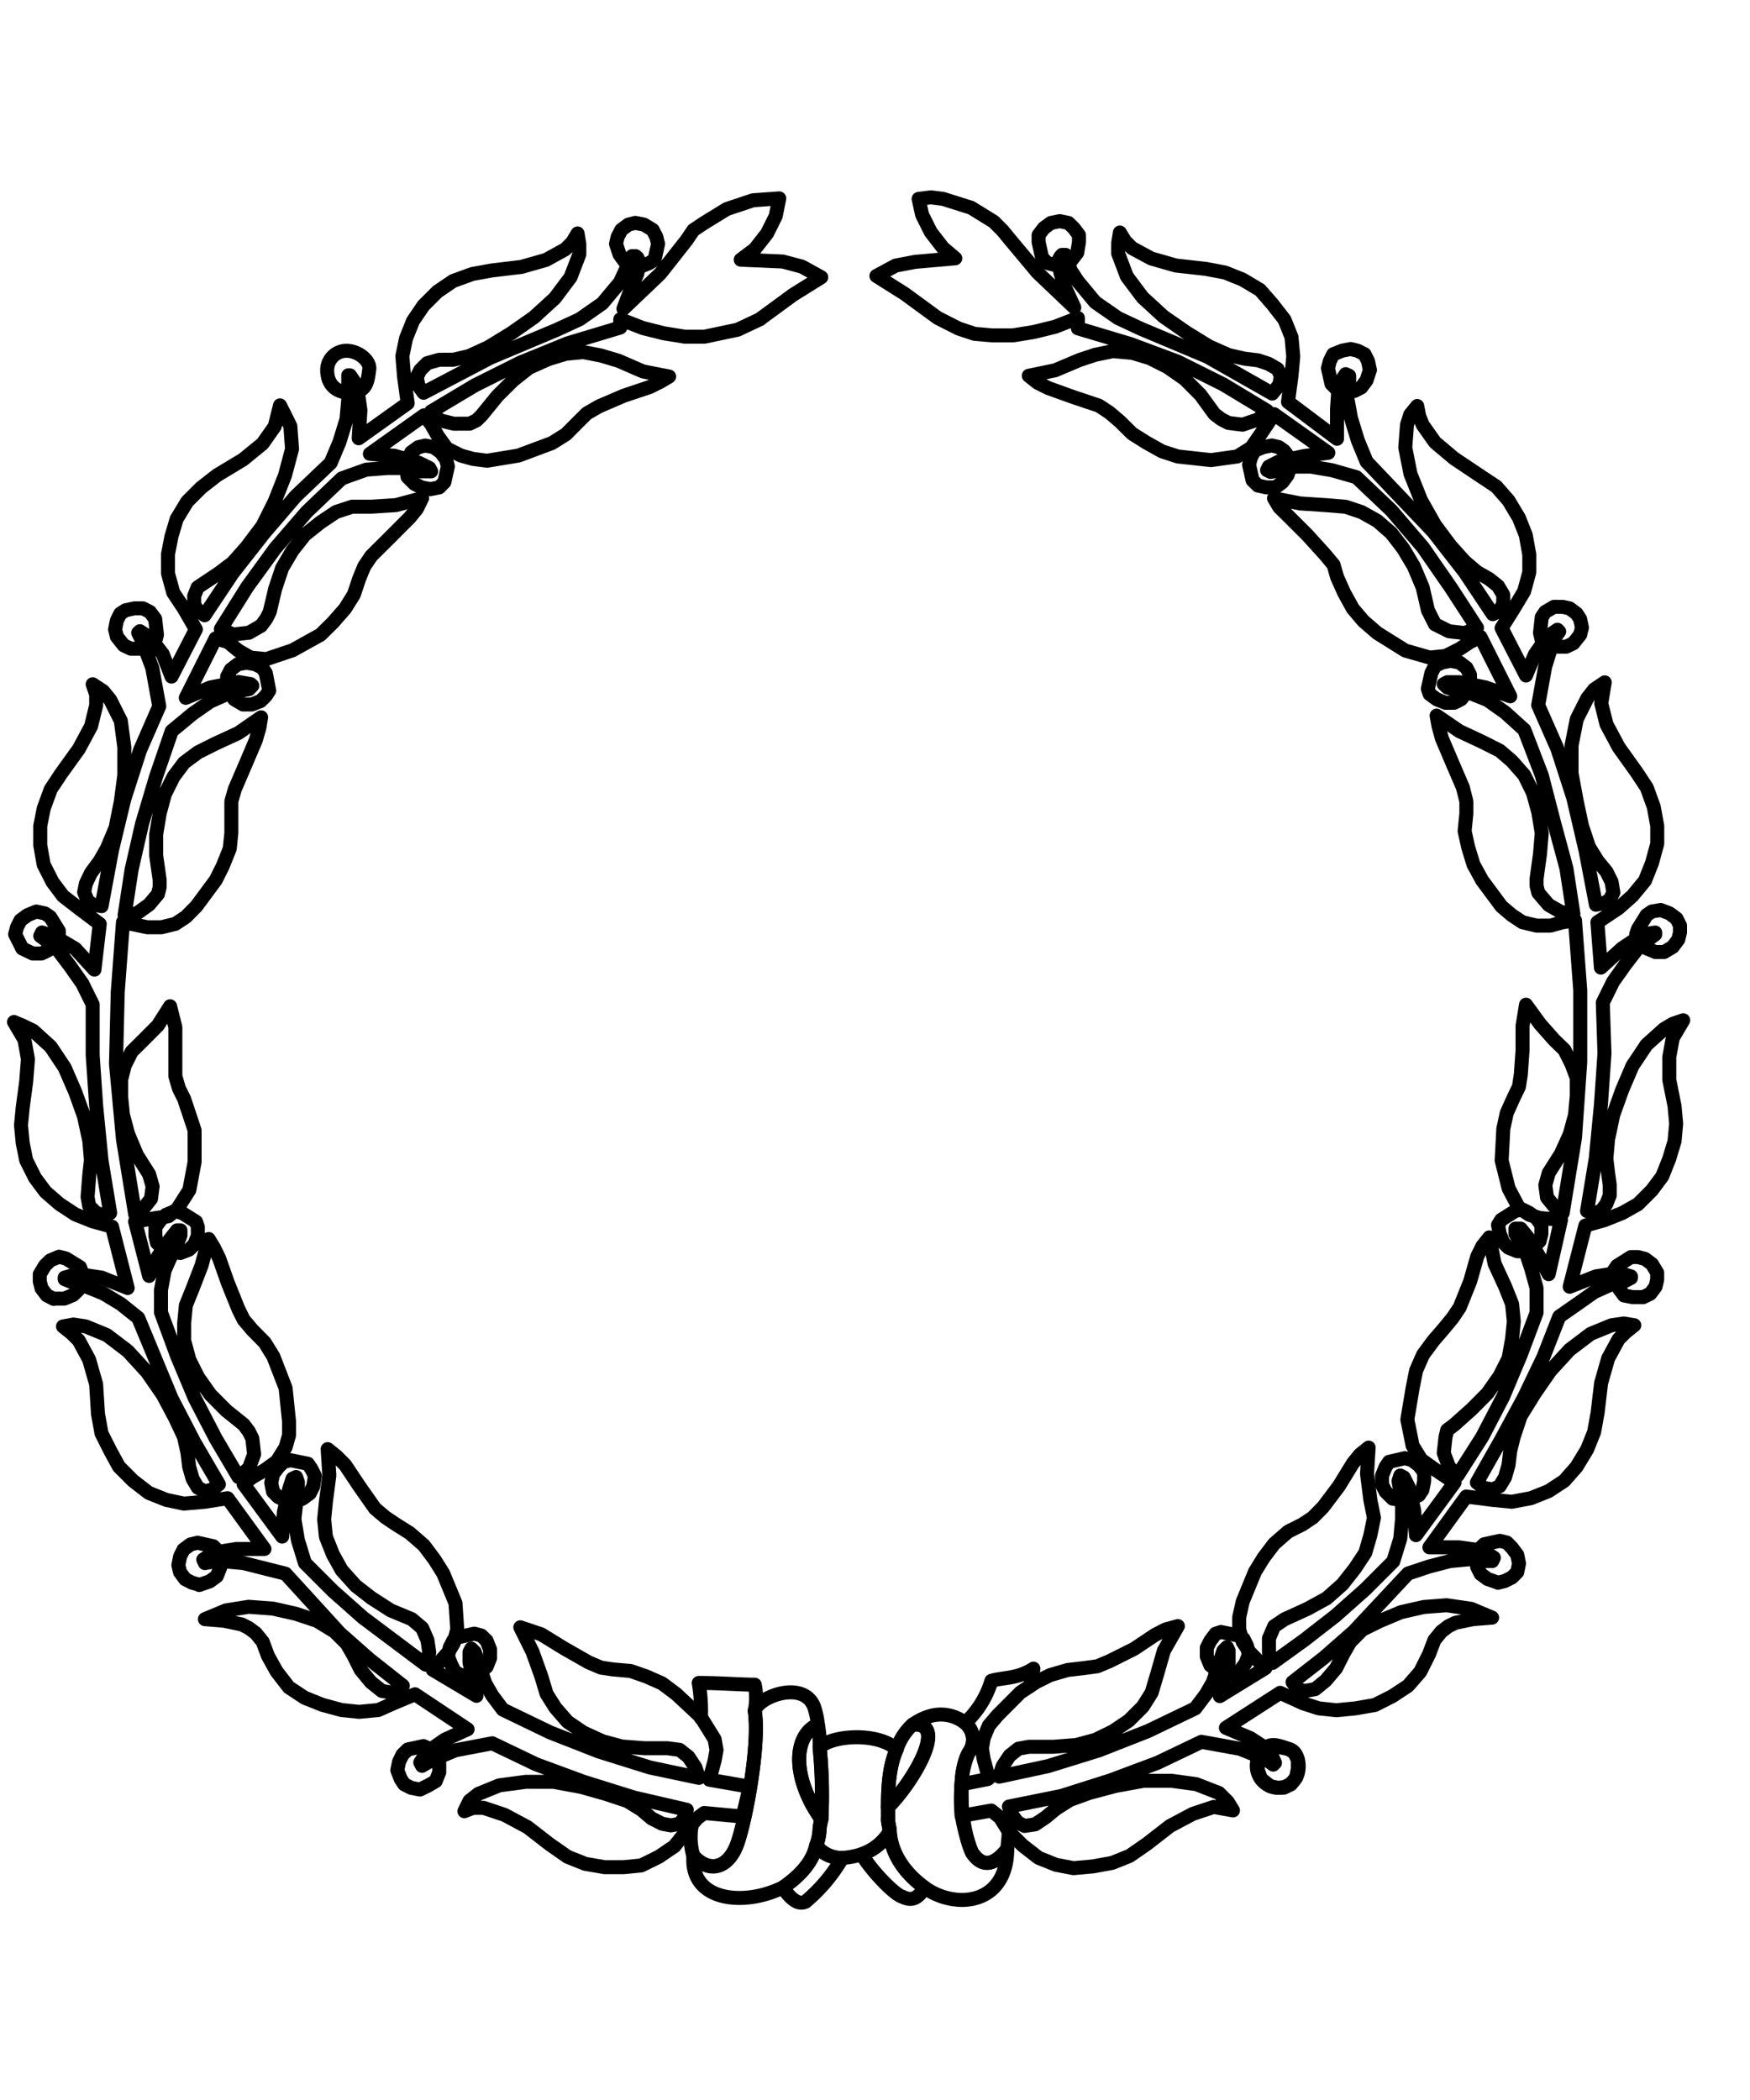 <svg xmlns="http://www.w3.org/2000/svg" width="250" height="300" viewBox="0 0 250 300"><title>flag-new-hampshire-icon-laurel</title><path d="M126.85,258.15v0Zm0,1.75c0,.52.24,1.26.24,1.78C127.09,261.16,126.85,260.42,126.85,259.9Z" fill="none" stroke="#000" stroke-linecap="round" stroke-linejoin="round" stroke-width="2"/><path d="M58,66.63l.24-1,.5-1,1-.74,1-.24,1.25.24,1,.74.74,1,.25,1-.5,2.25-.74.75-1.26.25-1.26-.25-1-.5-1-1L58,66.63" fill="none" stroke="#000" stroke-linecap="round" stroke-linejoin="round" stroke-width="2"/><path d="M46.74,52.84a2.76,2.76,0,0,1,2.75-2.73c1.75,0,3.5,1.5,3.25,2.73-.25,2-.5,3-2.51,3.3C48.49,56.14,46.74,55.36,46.74,52.84Z" fill="none" stroke="#000" stroke-linecap="round" stroke-linejoin="round" stroke-width="2"/><path d="M32.72,98.66l-.27-1v-1l.52-1,1-.77,1.26-.22,1.24.22,1,.51.5.75.49,2.51-.49.75-.75.74-1.24.49H34.71l-1.25-.75-.74-1.26" fill="none" stroke="#000" stroke-linecap="round" stroke-linejoin="round" stroke-width="2"/><path d="M16.69,90.92l-.25-1,.25-1.26.5-1,.75-.48,1.24-.27h1.24l1,.51.75,1,.25,2.26-.25,1-1,.73-1.26.26H18.68l-1-.48-1-1.26" fill="none" stroke="#000" stroke-linecap="round" stroke-linejoin="round" stroke-width="2"/><path d="M3.17,135.48l-.5-1-.51-1,.26-1,.5-1,1-.74,1.26-.52,1.24.27.75.51,1.24,2v.73L7.91,135l-1,.74-1,.48H4.68l-1.51-.73" fill="none" stroke="#000" stroke-linecap="round" stroke-linejoin="round" stroke-width="2"/><path d="M24.2,178.79l-1-.5-.77-.73-.23-1v-1.26l.73-1,.76-.74L25,173l1,.27,2,1.26.26.73v1.26l-.5,1.26-.76.74-1.24.48-1.51-.24" fill="none" stroke="#000" stroke-linecap="round" stroke-linejoin="round" stroke-width="2"/><path d="M7.68,185.56l-1-.52-.75-1-.25-1v-1l.75-1.25.76-.74,1.24-.52,1,.26,2,1.23.27.75V183l-.5,1.26-.76.74-1.26.52H7.68" fill="none" stroke="#000" stroke-linecap="round" stroke-linejoin="round" stroke-width="2"/><path d="M42,214.6l-1.26-.27-1-.48L39,213.1l-.25-1.25.25-1.26.76-1,.74-.74,1-.25,2.49.51.5.74.5,1-.24,1.49-.5,1-1,.74L42,214.6" fill="none" stroke="#000" stroke-linecap="round" stroke-linejoin="round" stroke-width="2"/><path d="M61,255.15l-1,.5-1.25-.24-1-.51-.5-.75-.49-1.26.25-1.22.49-1,.76-.75,2.24-.48,1,.48.74.75.51,1.26v1.26l-.51,1.26-1.25.73" fill="none" stroke="#000" stroke-linecap="round" stroke-linejoin="round" stroke-width="2"/><path d="M88,34.84l.24-1,.52-1,1-.75,1-.25,1.24.25,1.24.75.52,1,.25,1-.5,2.26-.76.48-1.25.51-1.26-.25-1-.48-.73-1L88,34.84" fill="none" stroke="#000" stroke-linecap="round" stroke-linejoin="round" stroke-width="2"/><path d="M68.26,239.12l-1,.25H66l-1-.51-.52-1L64,236.64l.24-1.26.5-1,.76-.49,2.26-.51,1,.27.75.73.5,1.26v1.23l-.5,1.25-1.26,1" fill="none" stroke="#000" stroke-linecap="round" stroke-linejoin="round" stroke-width="2"/><path d="M184.43,66.39l-.25-1-.76-1-.73-.51-1-.24-1.24.24-1.25.51-.51,1-.25,1,.5,2.23.76.74,1.24.27h1.26l1-.75.73-1,.51-1.48" fill="none" stroke="#000" stroke-linecap="round" stroke-linejoin="round" stroke-width="2"/><path d="M195.69,52.84l-.25-1.23-.5-1-1-.51-1-.24-1.22.24-1.26.51-.5,1-.25,1,.5,2.23.76.77,1.23.25h1.26l1-.51.75-1,.5-1.52" fill="none" stroke="#000" stroke-linecap="round" stroke-linejoin="round" stroke-width="2"/><path d="M209.71,98.66,210,97.4v-1l-.51-1-1-.76-1.26-.24-1.24.24-1,.51-.51,1-.5,2.25.25.75,1,.74,1.26.51h1.24l1-.51,1-1.26" fill="none" stroke="#000" stroke-linecap="round" stroke-linejoin="round" stroke-width="2"/><path d="M225.73,90.66l.26-1-.26-1.23-.5-.77-1-.75-1-.22H222l-1.25.73-.5.75L220,90.41l.24,1,1,.75,1.26.22h1.26l1-.48,1-1.26" fill="none" stroke="#000" stroke-linecap="round" stroke-linejoin="round" stroke-width="2"/><path d="M239,135.22l.75-1,.25-1v-1l-.5-1-1-.74-1.26-.48-1.25.21-.76.52-1.24,2-.25.75.75,1.26.74.74,1.26.52h1.25l1.25-.75" fill="none" stroke="#000" stroke-linecap="round" stroke-linejoin="round" stroke-width="2"/><path d="M218.22,178.79l1-.75.73-.75.25-1V175l-.74-1-1-.73-1-.5-1,.23-2,1.26L214,175l.25,1.26.5,1.26.76.73,1.25.5h1.49" fill="none" stroke="#000" stroke-linecap="round" stroke-linejoin="round" stroke-width="2"/><path d="M214,226.11l1-.26,1-.51.75-.75.25-1.24-.25-1.23-.75-1-.73-.75-1-.25-2.25.49-.75.74-.25,1v1.49l.5,1,1,.74,1.49.51" fill="none" stroke="#000" stroke-linecap="round" stroke-linejoin="round" stroke-width="2"/><path d="M174.16,238.86l1,.26h1l1-.49.75-1,.49-1.23-.25-1.26-.49-1-.74-.48-2.51-.52-.75.25-.75,1-.51,1v1.26l.51,1.25,1.25,1" fill="none" stroke="#000" stroke-linecap="round" stroke-linejoin="round" stroke-width="2"/><path d="M181.42,255.15l1,.23h1l1-.48.74-1,.25-1.24v-1.26l-.5-1-.74-.52-2.52-.51-.73.25-.75.75-.49,1.26v1.25l.49,1.26,1.25,1" fill="none" stroke="#000" stroke-linecap="round" stroke-linejoin="round" stroke-width="2"/><path d="M154.14,34.58v-1l-.76-1-.75-.73-1.24-.26-1.26.26-1,.73-.76,1v1l.5,2.25.76.75,1,.26,1.26-.26,1.24-.48.76-1,.25-1.52" fill="none" stroke="#000" stroke-linecap="round" stroke-linejoin="round" stroke-width="2"/><path d="M130.36,246.38a8.3,8.3,0,0,0-2.26,3.51c-1,2.26-1.25,5-1.25,8.26C130.36,254.64,135.61,245.9,130.36,246.38Z" fill="none" stroke="#000" stroke-linecap="round" stroke-linejoin="round" stroke-width="2"/><path d="M98.81,260.79a9.39,9.39,0,0,0,.25,4.37c2.25,2.52,5,1.77,6.26-1.74s3.25-14.3,2.5-19a9.26,9.26,0,0,0,0-3.75c-2,0-5-.25-8-.25a24.13,24.13,0,0,1,.31,5" fill="none" stroke="#000" stroke-linecap="round" stroke-linejoin="round" stroke-width="2"/><path d="M116.59,263.67c-.52,2.48-2.52,4.49-4.76,6,1.24,1.74,2.24,2.47,3.25,2a23.37,23.37,0,0,0,5.25-6.25A4.56,4.56,0,0,1,116.59,263.67Z" fill="none" stroke="#000" stroke-linecap="round" stroke-linejoin="round" stroke-width="2"/><path d="M116.07,257.9c-3-5.49-2.23-10.26.77-11.52a12.09,12.09,0,0,0-.52-2.49c-1.49-4-8-1.49-8.5.49.75,4.74-1.26,15.52-2.5,19s-4,4.23-6.26,1.74c-.5,6.51,7.25,7.26,12.77,4.52,2.24-1.52,4.24-3.53,4.76-6a7.41,7.41,0,0,0,.49-2.51,11.56,11.56,0,0,1,.25-1.26A22.92,22.92,0,0,1,116.07,257.9Z" fill="none" stroke="#000" stroke-linecap="round" stroke-linejoin="round" stroke-width="2"/><path d="M117.08,249.63a13.83,13.83,0,0,0-.24-3.25c-3,1.26-3.77,6-.77,11.52a22.92,22.92,0,0,0,1.26,2A68.71,68.71,0,0,0,117.08,249.63Z" fill="none" stroke="#000" stroke-linecap="round" stroke-linejoin="round" stroke-width="2"/><path d="M147.16,240.86c.19-.83.35-1.66.47-2.48-2.26,1.48-4.51,1.26-6,1.74a13.38,13.38,0,0,1-3.74,6,3.12,3.12,0,0,1,.49,4.26c-2,3.51-.76,12,.5,14.27,1.51,2.25,3.25,1.77,5-.49a20,20,0,0,0,.22-2.51" fill="none" stroke="#000" stroke-linecap="round" stroke-linejoin="round" stroke-width="2"/><path d="M127.09,261.68a7.45,7.45,0,0,1-4,3.21c1.51,2.52,4.76,5.79,5.77,6.05,1.51.73,2.25.22,3.25-1.26C129.6,267.89,127.34,265.16,127.09,261.68Z" fill="none" stroke="#000" stroke-linecap="round" stroke-linejoin="round" stroke-width="2"/><path d="M126.85,259.9v-1.75c0-3.25.24-6,1.25-8.26-2.76-2.48-9.26-2-11-.26a68.71,68.71,0,0,1,.25,10.27,11.56,11.56,0,0,0-.25,1.26,7.41,7.41,0,0,1-.49,2.51,4.56,4.56,0,0,0,3.74,1.75,11.78,11.78,0,0,0,2.75-.53,7.45,7.45,0,0,0,4-3.21C127.09,261.16,126.85,260.42,126.85,259.9Z" fill="none" stroke="#000" stroke-linecap="round" stroke-linejoin="round" stroke-width="2"/><path d="M138.86,264.68a26.76,26.76,0,0,1-1.49-5.52,22.42,22.42,0,0,1,0-4.26,12.18,12.18,0,0,1,1-4.49,3.11,3.11,0,0,0-.49-4.26,5.57,5.57,0,0,0-5-1,8.05,8.05,0,0,0-2.49,1.23c5.25-.48,0,8.29-3.51,11.77v1.75c0,.52.24,1.26.24,1.78.25,3.48,2.51,6.21,5,8a9.33,9.33,0,0,0,5.27,1.74c3.74,0,6.5-2.49,6.5-7.26C142.11,266.42,140.37,266.93,138.86,264.68Z" fill="none" stroke="#000" stroke-linecap="round" stroke-linejoin="round" stroke-width="2"/><path d="M234.75,185.3l1-.48.75-1,.24-1v-1l-.74-1.23-1-.75-1-.26h-1l-2,1.26-.49.74.26,1.26.5,1.23.74,1,1.25.24h1.49" fill="none" stroke="#000" stroke-linecap="round" stroke-linejoin="round" stroke-width="2"/><path d="M200.44,214.33l1.26-.25,1-.48.5-.75.25-1.25v-1.26l-.75-1-1-.76-1-.27-2.26.52-.5.74-.51,1.26v1.26l.51,1,1,1,1.49.25" fill="none" stroke="#000" stroke-linecap="round" stroke-linejoin="round" stroke-width="2"/><path d="M28.46,226.38l-1-.27-1-.51-.74-1-.24-1,.24-1.23.5-1,1-.74,1-.24,2.25.5.75.76.25,1v1.26l-.5,1.26-1,.73-1.51.53" fill="none" stroke="#000" stroke-linecap="round" stroke-linejoin="round" stroke-width="2"/><path d="M181.42,255.15a2.94,2.94,0,0,0,3.76-1.26c.74-1.48.25-3.73-1-4-2-.74-3-1-4,.49a3.13,3.13,0,0,0,1.25,4.77" fill="none" stroke="#000" stroke-linecap="round" stroke-linejoin="round" stroke-width="2"/><path d="M108.57,45.58l4.75-3.48,4-2.49-2.75-1.52-2.75-.73-6-.26,2-1.5,1.76-2.25,1.24-2.49.5-2.52-3.75.27-3.76,1.26-3.25,2-1.5,1-1,1.47L94.31,39.1l-5.25,5,1.24-3.28.75-1.74.25-1.74-.25-.53-.25-.22h-.5l-.25.52-1.49,3.23-2.51,3L82.8,45.61l-3.25,1.5-9.51,4-9.53,5-.73-1-.25-1.23.5-1,1-1,1.74-.49h2L67,50.87l2.75-1.26,3.27-2,3.24-2.27,3-2.74,2.25-3,1.25-3.26V34.87l-.25-1.52-.75,1.26-1,1L78,37.13l-3.51,1-4.25.51-2.76.5-2.75,1-2.24,1.52-2,2L59,45.85l-1,2.51-.52,2.51.25,3,.51,3.74-7,5,.25-4L51,55.1l-1-1.48h-.25V57.1l-.25,2.78-1,3.25-1.26,3-5,4.76-4.5,5.25-4.51,5.75-4,6-1-.74-.49-.75V85.14l.49-1.23,1.5-1,1.5-1,2-1.51,2-2.25,2.26-3,1.75-3.5,1.48-3.75,1-3.76-.24-3.26-.74-1.5L40,57.91l-.75,3-1.75,2.48-2.77,2.26L31,67.9l-2.26,1.76-2,2-1.51,2.49-.74,2.51L24,79.17v2.74l.75,2.75,1.5,2.25,1.73,3-3.48,6.75-1.25-3.22-1.75-2.27-1.51-1-.25.23.5,1,1.51,4,1,5.49L20,107.18l-2.25,7L16,121.45l-1.49,8-1.26-.23-.73-.51-.5-1.26.25-1.23L13,124.7,14.25,123l1-1.75,1.26-3,.75-3.74.5-3.78v-4l-.5-3.75-1.51-3-1-1.23-1.51-1,.5,1.48v1.52l-.73,3L11.26,107l-2.51,3.49-1.5,2.26-1,2.73L5.75,118v2.75l.49,2.77L7.5,126,9,128l2.25,1.74,3,2.26-.76,6.52-2.75-3-3-1.77L6,133.21l-.25.5,1,.73,1.51,1.26L10,138l1.76,2.5,1.48,3v7.23l.5,7.26.76,7.77,1.24,7.52-1.24.22-.76-.22-1-1L12.51,171l.25-3.25.23-2L12.76,163,12,159.48,10.75,156l-1.51-3.48-2-3-2.5-2.27-1.51-.73L2,146l1.49,2.52.5,2.78-.25,3.22-.5,3.74L3,160.74l.24,2.52.5,2.49L5,168.26l1.49,2,2,1.74,2.25,1.48,2.5,1,2.76.76L18.24,184l-3.73-1.49L11,182l-1.76.51v.23l1.26.51,1.76.52,2.49,1,2.5,1.5,2.5,2,4.76,11.49,3.26,6.29,3.5,6-1,.75-1,.25-1-.52-.75-1.26-.5-1.74-.24-2-.5-2.26L25,202.54l-1.74-3.27L21,196l-2.75-3-3-2.28-3-1.23-1.75-.27-1.5.27,1.25,1,1,1,1.48,2.74,1,3.5L14,202l.5,2.76,1.25,2.49L17,209.53l2,2,2.25,1.74,2.51,1,2.5.53,3-.26,3.25-.51,5.27,7.25h-4l-3.25.52-1.49,1,.23.5,1.26-.23h1.76l2.49.23,6,1.51,7.77,8.51,4.25,3.75,4.75,3.75-.74.74-.75.25-1.51-.25L53,240.32l-1.47-1.77-1-2-1-1.74-1.75-1.74-2.51-1.53-3-1L39,229.8l-3.48-.26-3.25.52-3,1.25,2.75.23,2.51.52,1,.51,1,.74,1,1.23.74,2,1.25,2.25,1.75,2.26,2.26,1.49,2.5,1,2.75.75,2.52.26,2.75-.26,2.24-1,3-1.25,7.51,5-3.25,1.48-2.51,1.74-1,1.52.25.48,1.26-.74,3.51-1.48,5.26-1,6.26,3,6.75,2.49,7.26,2.27,7.52,1.74-.26,1-.75,1-1.25.23-1.25-.23-1.5-.76-1.49-1.26-2-1.23-3-1-3.52-1-4-.74h-4l-3.76.5-3,1.22-1.26,1-.73,1.48,1.24-.49h1.49l3,1,3.27,1.75,3.25,2.51,2.5,1.74,2.5,1,2.77.48h2.75l2.5-.25,2.5-1.23,2.24-1.52,1.76-2.22,1.49-1.77,1-.75,5.5.51,1-4.26-5.75-1,.74-2.75.27-1.51-.27-1.52-2-3.22-3.5-3.26-2-1.5-2.26-1-2.25-.78-2.5-.22-1.73-.26-1.76-.75-3.51-2-3.25-2-1.5-.51-1.5-.5,1.74,3.5,1.26,3.51.75,2.49,1.26,2,1.74,2,2.24,1.52,2.75,1.26,2.76.75,3.25.25h3.27l1.74.23,1.26,1,1,1.52.5,1.48-7-1.48-7.26-2.27-7-2.74-6.76-3.26-1.5-2-1-1.74-1-3-.5-1.47-.5-.5-.26.5v1.47l1,4.77-6.26-3.73,2.25-2.51.75-1.26.51-2-.25-3.74-1.76-4.26-1.26-2-1.5-2-2-1.74-2-1.26-1.49-1-1.49-1.26-2.26-3.22-2-3-1.26-1.26-1.24-1,.24,3.77-.49,3.75-.25,2.52.25,2.48,1,2.52,1.25,2.25,2,2.23,2.24,1.74,2.77,1.78,3,1.25,1.49,1.26.76,1.75.25,1.75-.5,1.74-9-6.75-4.26-3.78-4-4-1-3.26-.5-3,.25-2.26.25-1.78v-1.25L42.3,211l-.51.24-.5,1.53L40.56,216l-.25,3.51-5.51-7.49,1.25-1,1.76-1,1.74-1.26,1.25-2,.49-1.72v-2l-.49-4.74-1.75-4.52-1.24-2L36.05,190l-1.25-1.48L34.05,187l-1.51-3.75-1.24-3.51-.73-1.49L29.81,177l-1,3.73L27.55,184l-1,2.49L26.31,189v2.51l.74,2.74,1.26,2.52,1.76,2.48,2.25,2.26,2.49,2,.75,1,.49,1,.25,2.25-.74,2L34.06,211l-3.24-5.49-3-5.78-2.52-6L23,187.49v-3.22l.52-2.78,1-2.25.75-1.49.51-1.26v-.73H25.3l-1,1.26-1.75,2.5-1.25,2.75-2-7.77,3-.5,1.75-.25,1.25-1L27.05,170l.75-4v-4.52l-.75-2.26L26.31,157l-.75-1.51-.51-1.74v-7l-.75-3-1.75,2.75-2.24,2.25-1.5,1.48-1,2-.5,2v2.49l.25,2.51L18.3,162l1.26,3,1.74,2.75.5,1.74-.23,1.77-1,1.26-1.25,1-1.75-10.74-1-10.77.25-10.28.75-10,3.48.74h2l2-.49,1.51-1,1.49-1.51,2.77-3.74,1-2,1-2.49.23-2.25v-4.52l.5-1.74,1.51-3.51,1.49-3.5.51-1.77.24-1.48-3.25,2.25-3.25,1.5-2.5,1.25-2,1.48-1.5,2-1.25,2.51-.74,2.74-.5,3v3l.5,3.53v1l-.25,1-1.25,1.49-1.75,1.26-1.76.25,1-6.51,1.49-6.52,2-6.74,2.24-6.52,3-2.48,2.51-1.75,2.26-1,2-.52,1.26-.23.49-.51-.24-.22-1.76-.3-4,.78-3.51,1.48,4.26-8.49,1.74.5,1.51,1.24,1.74,1,2.25.22,3.75-1.26,4-2.22,1.76-1.74,1.75-2,1.25-2,.76-2.27.73-1.77,1-1.48,2.77-2.75,2.75-2.76,1-1.23.74-1.52-3.74,1L53,72.39H50.29L48,73.14l-2.25,1.51L43.55,76.4l-1.76,2.23L40.3,81.15l-1,3-.76,3.24-.5,1-.74,1-1.74,1-2.26.25-1.75-.78,3.76-6,4-5.51,4.51-5.23,5-4.77,3.51-1.26,3-.23h2.26l2,.48h2l-.25-.48-1.51-.75-3.48-1-3.51-.27,7.74-5.51,1,1.25,1,1.76,1.26,1.74,2,1,1.74.48,2,.26,4.49-.74,4.77-1.78,2-1.25,1.74-1.75,1.26-1.25,1.74-1,3.51-1.51,3.75-1.26,1.51-.75,1.24-.74-3.74-.73-3.52-1.53-2.49-.74-2.51-.49-2.5.24-2.51.77-2.75,1.23-2.24,1.77-2.25,2.23-2.25,2.76-.75.75-1,.48H64.84l-2-.48-1.26-1.26,6.26-3.74,6.5-3.25,6.75-2.75,7.52-2.26V45.61l3.25,1.26,3,.75,3,.48h2.77l4.75-1,3.25-1.53Z" fill="none" stroke="#000" stroke-linecap="round" stroke-linejoin="round" stroke-width="2"/><path d="M141.11,254.15l-3.74.75v4.51l4.24-.76,1.26,1,1.24,2,2,2,2.25,1.75,2.49,1,2.5.48,2.77-.25,2.75-.5,2.5-1,2.51-1.74,3.24-2.52,3.27-1.74,3-1,2.75.5-.75-1.23-1.26-1.26-3.24-1.26-3.52-.48h-4l-4,.73-3.76,1-2.75,1-2,1.26-1.49,1.23-1.49,1-1.51.23-1-.51-.74-1-.5-1.26,7.49-1.51,7-2.22,6.74-2.52,6.27-3,5.51,1,3.75,1.5,1,.76.25-.25-.76-1.74-2.75-1.79-3.5-1.48,7.75-5,3.25,1.49,2.26.73,2.51.27,2.76-.27,2.75-.48,2.5-1.26,2.24-1.48,1.74-2,1.26-2.52.76-2,1-1.23,1-.76,1-.49,2.5-.52,2.75-.22-3-1.26-3.51-.51-3.25.25-3.26.74-3,1.26-2.5,1.23-1.76,1.77-1,1.74-1,2-1.5,1.77-1.51,1.23-1.49.26-1-.26-.73-1,4.49-3.5,4.26-3.74,7.75-8.28,3-1,3-.78,2.77-.26,2,.26h1.26l.23-.48-1.49-1-3.5-.48H204.2l5.26-7.26,3.76.48,2.75.27,2.75-.52,2.5-1,2.24-1.47,1.76-2,1.51-2.49,1-2.48.5-2.77.5-4.23,1-3.51,1.49-2.75,1-1,1.25-1-1.5-.25-1.74.25-3,1.23-3,2.27-2.75,3-2.25,3.25-2,3.23-1,3-.49,2-.24,2-.5,1.75-.76,1.26-1,.48-1.26-.23-1-.77,3.52-6.22,3.25-6,2.75-5.74,2.25-5.75,2.5-1.74,2.51-1.77,2.23-1,2-.49,1-.52v-.22l-1.76-.52-3.25.52-3.74,1.48,2.24-8.74,2.75-.78,2.5-1,2.25-1.26,2-2,1.49-2,1-2.52.75-2.49.23-2.51-.23-2.51-.75-3.74v-3.27l.5-2.73,1.49-2.52-1.49.51-1.26.75-2.5,2.25-2,3-1.49,3.49-1.26,3.52-.74,3.49-.24,2.76.24,2,.24,1.74v1.52l-.49,1.23-.75,1-1,.27-1-.27,1.24-7.49.75-7.77.5-7.26-.24-7.26,1.48-3,1.76-2.48,1.75-2.26,1.5-1.26,1-.74v-.27l-1.76.27-3,2-3,2.74-.5-6.48,3-2,2-1.77L235,125.8l1-2.52.75-2.75V118l-.5-2.74-1-2.75-1.49-2.25-2.51-3.51-1.75-3.27-.75-3,.5-3-1.49,1-1,1.26-1.51,3-.74,3.74v4l.74,4L226,118l1,3,1.24,2,1.26,1.53.73,1.47.25,1.5-.5,1-.74.48-1.25.27-1.49-7.77-1.75-7.5-2.26-7-2.75-6.24,1-5.52,1.25-4,.75-1-.25-.26L221,91l-1.74,2.5-1.26,3-3.49-6.78L216.22,87l1.51-2.52.74-2.73V79.23l-.5-2.78L217,74l-1.49-2.49-1.75-2L211.48,68l-3.76-2.52L205,63.19l-1.76-2.49-.5-1.26L202.46,58l-1,1.23L201,60.7l-.25,3.24.75,3.77L203,71.46,205,75l2.24,3,2,2.22L211,81.72l1.75,1,1.25,1,.75,1.25v1.25l-.5,1-1,.52-4-6-4.5-5.78-4.76-5-4.76-5-1.24-3-1-3.26-.5-2.75.25-2.26v-1l-.5-.24-1,1.5L191,58.45v4.23l-7-5.26.5-3.74.25-2.75-.25-2.77-1-2.49-1.75-2.25-1.75-2-2.5-1.49-2.5-1-2.75-.52-4.28-.48-3.49-1-2.75-1.48-1-1-.75-1.23-.24,1.5v1.5l1.24,3.27,2.25,3,3,2.75,3.25,2.25,3.25,2,2.77,1.23,2.25.51,2,.25,1.49.5,1.26.73.49,1-.24,1.26-1,1.25-9.27-5.26-9.51-4-3.25-1.52-3.26-2.26-2.49-3-1-1.52-.49-1.48-.25-.77h-.51l-.24.26-.26.51.26,1.75.5,1.74,1.49,3.26-5.25-5-4-4.78-1-1.22-1.26-1.26-3.24-2-4-1.26-1.76-.22-1.73.22.5,2.27,1.23,2.47,1.76,2.27,1.75,1.48-5.76.51-2.76.53-2.75,1.48,4,2.52,4.76,3.48,3,1.52,2.25.75,2.51.22h3l3-.49,3-.74,3.26-1.26V46.9l7.51,2.25,6.76,2.52,6.5,3.24L181,58.68l-1.24,1.23-2.26.76-2-.25-1-.51-1-.75-2-2.75-2.24-2.25-2.5-1.74-2.51-1.26-2.5-.75-2.75-.25-2.52.52-2.24.74-3.51,1.48-3.76.78,1.26,1,1.51.75,3.49,1.26,3.76,1.26,1.51,1,1.48,1.26,1.76,1.74,2,1.26,2.25,1.26,2.26.74,4.75.52,3.75-.52,2-1.25L180,62.16l1-1.49,1-1.51,7.76,5.52-3.51.48-3.5.75-1.49.75-.25.51.5.25,1.49-.25,1.76-.51h2.5l3,.51,3.51,1,5,4.75,4.5,5.26,4,5.77L211,89.69l-1.74.75L207,90.18l-2-1-.51-1-.5-1-.75-3.26-1.26-3-1.5-2.52-1.73-2.25-2-1.74-2.25-1.26-2.25-.75-2.75-.23-3.76-.25L182,71.19l.75,1.26L184,73.68l2.75,2.74,2.52,2.78,1.24,1.49.51,1.77,1,2.23,1.24,2.25,1.5,1.77,2,1.73,4,2.5,3.5,1,2.25-.23,2-1,1.5-1,1.48-.73,4.26,8.49-3.5-1.26-3.74-.75h-1.76l-.5.27.5.48,1.49.51L210,99l2.5,1,2.5,1.77,2.76,2.49,2.5,6.51,1.75,6.75,1.76,6.51,1,6.53-1.76-.27-1.76-1-1.49-1.74-.25-1v-1L220,122l.25-3-.5-3-.76-2.75-1.24-2.52-1.76-2-1.74-1.49-2.5-1.26-3.25-1.52-3.27-2.23.27,1.5.49,1.77,1.48,3.48,1.51,3.51.5,2v1.74l-.25,2.49.5,2.28.76,2.49,1.24,2.27,2.77,3.73,1.49,1.26,1.51,1,2,.48h2l1.74-.48,1.76-.27.75,10v10.26L225,162.54l-1.76,10.76-1.24-1-1-1.23-.24-1.77.49-1.74,1.74-2.74,1.26-2.78.75-2.74.25-2.75V154l-.75-2-1-2L222,148.54l-2-2.26-2-2.75-.49,3V150l-.25,3.51-.27,1.74-.74,1.53-1,2.22-.49,2.25-.24,4.53,1,4,1.47,2.78,1.51,1L220,174l3,.26-1.76,7.77-1.49-2.76-1.51-2.52-1-1.23h-.75v.75l.75,1.26L218,179l.75,2.26.76,2.75v3.51l-2.25,6-2.52,6-3,5.76-3.5,5.49L207,209.56l-.75-2,.25-2.26.24-1,1-.75,2.52-2.25,2.25-2.27,1.74-2.49,1.26-2.5.5-2.75.25-2.52-.25-2.49-1-2.51-1.5-3.25-.75-3.75-1,1.26-.73,1.48-1,3.52-1.5,3.74-1,1.49-1.25,1.52-1.5,1.74-1.48,2-1,2.27-.5,2.52-.75,4.48.75,3.74,1.24,2,1.76,1.26,1.49,1,1.5,1-5.51,7.52-.25-3.51-.73-3.24-.76-1.51-.5-.26-.25.78.25,1.47.25,1.53v2.48l-.25,2.74-1,3.26-4,4-4.26,3.78-4.49,3.49-4.51,3.25-.5-1.51v-2l.75-1.74,1.49-1,3.25-1.48,2.77-1.52,2.25-2,1.76-2.24,1.49-2.25.73-2.52.51-2.49-.51-2.52-.48-3.74.23-3.76-1.24,1-1,1.23-2,3.26-2.26,3-1.49,1.51-1.51,1-2,1-2,1.74-1.51,2-1.23,2-1.75,4.26-.5,2.24v1.74l.5,1.77,1,1.49,2.24,2.26-6.51,4,1.26-4.77v-1.71l-.24-.51-.51.51-.5,1.49-1,3-1,1.74-1.51,2-6.76,3.25-7,2.75-7.26,2.25-7,1.51.5-1.51,1-1.49,1.26-1,1.48-.27h3.51l3.25-.25,2.75-.74,2.52-1.23,2.25-1.51,2-2,1.26-2,.75-2.52,1-3.48,2-3.51-1.75.48-1.51.78-3,2-3.5,1.75-1.75.73-2,.27-2.24.26-2.5.73-2,1-2.25,1.48-3.25,3.26-1.26,1.48-.74,1.79-.24,1.48.24,1.49.74,2.76Z" fill="none" stroke="#000" stroke-linecap="round" stroke-linejoin="round" stroke-width="2"/></svg>